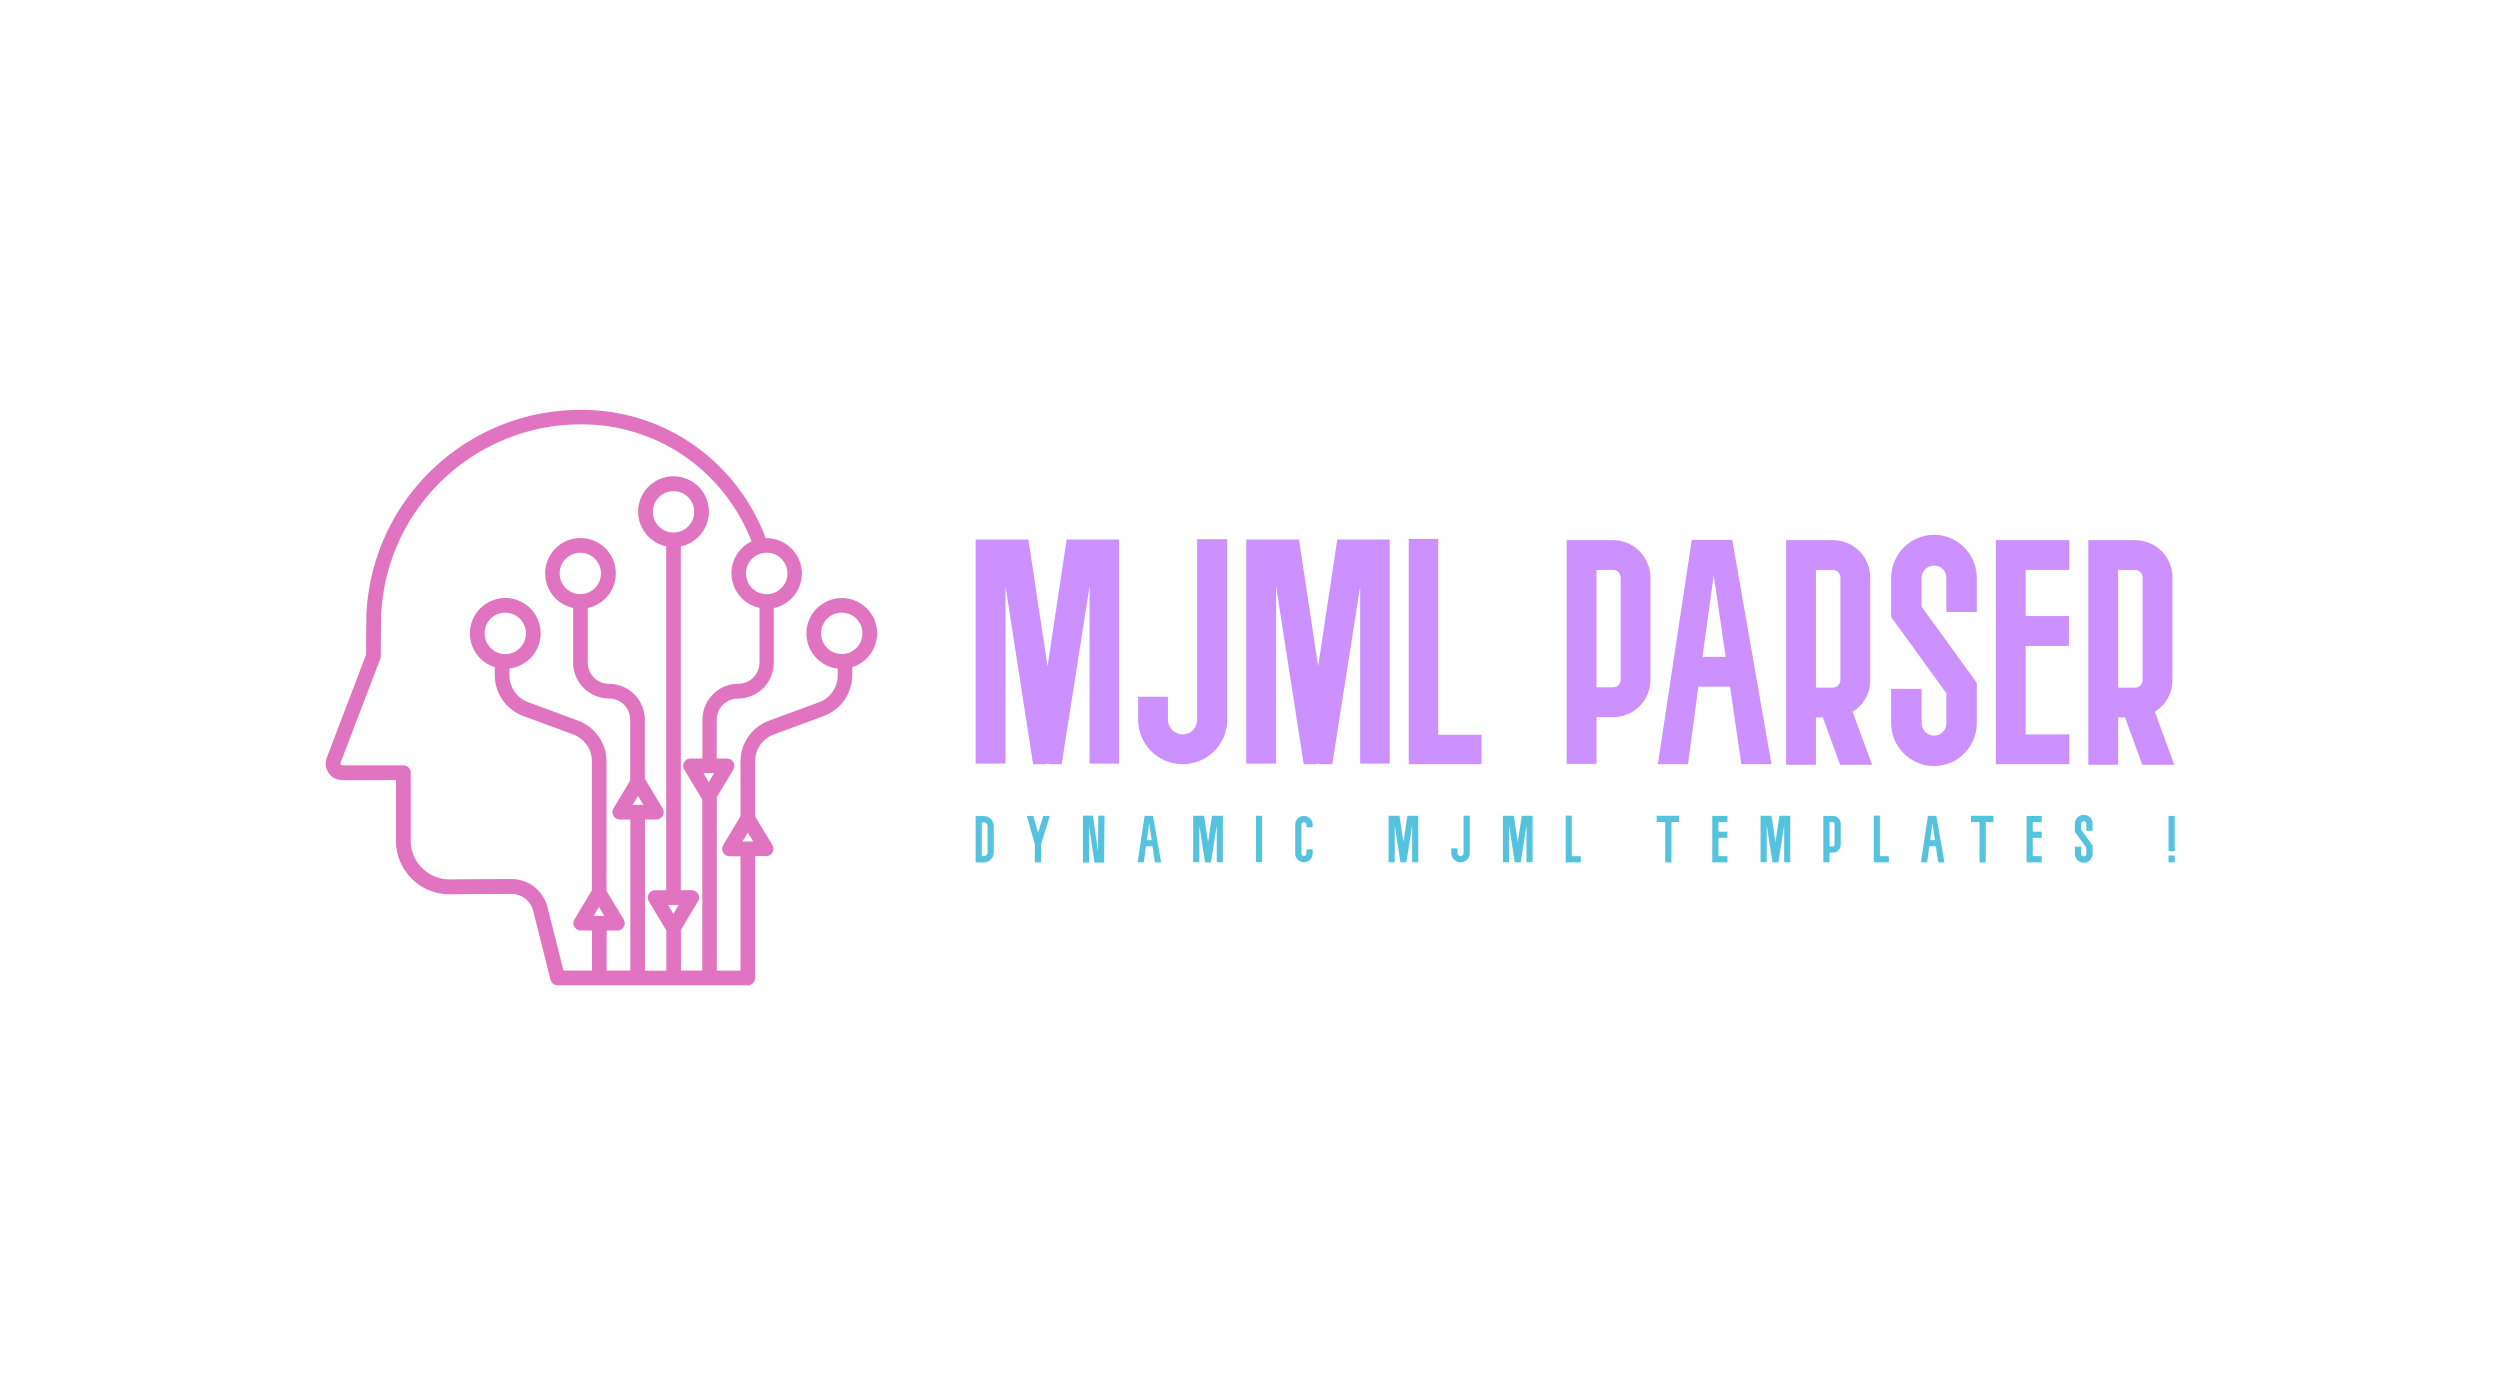 <?xml version="1.0" encoding="utf-8"?>
<svg viewBox="0 0 500 279" xmlns="http://www.w3.org/2000/svg">
	<g id="SvgjsG1191" featurekey="symbolFeature-0" transform="matrix(0.244, 0, 0, 0.244, 57.817, 77.039)"
		fill="#e074c1">
		<title xmlns="http://www.w3.org/2000/svg">Human Technology</title>
		<path xmlns="http://www.w3.org/2000/svg"
			d="M480.7,194.8c-4.8-15.3-21-23.8-36.3-19c-4.5,1.4-8.5,3.9-11.9,7.2v0c-11.3,11.3-11.3,29.6,0,41c4.6,4.6,10.7,7.6,17.2,8.3  v5.6c0,9.8-6.1,18.6-15.3,22L393.2,275c-13.9,5.2-23.1,18.4-23.2,33.3v45l-14.2,23.7c-1.7,2.8-0.8,6.5,2.1,8.2  c0.9,0.6,2,0.9,3.1,0.9h9v93.8h-19.4V337.6l13.5-22.5c1.7-2.8,0.8-6.5-2.1-8.2c-0.9-0.6-2-0.9-3.1-0.9h-8.4v-31.7  c0-9.6,7.8-17.4,17.4-17.4c16.2,0,29.4-13.2,29.4-29.4v-44.8c15.7-3.3,25.7-18.7,22.4-34.3c-2.9-13.6-15.1-23.3-29-23  C367.4,63.7,310.9,22.6,245.5,20.3c-1.5-0.1-3-0.1-4.5-0.1C146.9,19.1,68.6,92.3,63.4,186.4c-0.2,3-0.3,28.3-0.3,34.5l-32.2,84.4  c-2.7,7,0.8,14.8,7.8,17.5c1.5,0.6,3.2,0.9,4.8,0.9h44.1v49.8c0,24.2,19.6,43.8,43.8,43.8c0.4,0,0.9,0,1.3,0  c2-0.1,19.5-0.2,49.5-0.3h0.1c8.4,0,15.8,5.7,17.8,13.9l14.2,56.5c0.7,2.7,3.1,4.5,5.8,4.5H376c3.3,0,6-2.7,6-6V386h9  c3.3,0,6-2.7,6-6c0-1.1-0.3-2.2-0.9-3.1L382,353.4v-45.1c0-9.8,6.1-18.6,15.3-22l41.1-15.2c13.9-5.2,23.1-18.4,23.2-33.3v-6.7  C476.9,226.3,485.4,210.1,480.7,194.8z M391.5,137.3c4.5,0,8.8,1.8,12,5c3.2,3.2,5,7.5,5,12h0c0,9.4-7.6,17-17,17  c-9.4,0-17-7.6-17-17C374.5,144.9,382.1,137.3,391.5,137.3z M249.6,435l4.4-7.3l4.4,7.3H249.6z M281.6,344l4.4-7.3l4.4,7.3H281.6z   M315,433.3l-4.4-7.3l8.8,0L315,433.3z M303.1,115.8c-6.6-6.6-6.6-17.4,0-24c6.6-6.6,17.4-6.6,24,0c6.6,6.6,6.6,17.4,0,24  c0,0,0,0,0,0C320.5,122.4,309.7,122.4,303.1,115.8z M338.6,306H329c-3.3,0-6,2.7-6,6c0,1.1,0.3,2.2,0.9,3.1l14.8,24.6v140.1h-17.5  v-33.4l14-23.4c1.7-2.8,0.8-6.5-2.1-8.2c-0.9-0.6-2-0.9-3.1-0.9h-8.9V132.1c15.7-3.3,25.7-18.7,22.4-34.4  C340.2,82,324.8,72,309.1,75.3c-15.7,3.3-25.7,18.7-22.4,34.4c2.4,11.2,11.2,20,22.4,22.4V414H300c-3.3,0-6,2.7-6,6  c0,1.1,0.3,2.2,0.9,3.1l14.3,23.8v33h-17.5V356h9.4c3.3,0,6-2.7,6-6c0-1.1-0.3-2.2-0.9-3.1l-14.6-24.3v-48.4  c0-16.2-13.2-29.4-29.4-29.4c-9.6,0-17.4-7.8-17.4-17.4v-44.8c5.5-1.1,10.5-3.9,14.5-7.8c11.3-11.3,11.4-29.7,0.1-41  c-11.3-11.3-29.7-11.4-41-0.1c-11.3,11.3-11.4,29.7-0.1,41c4,4,9,6.7,14.5,7.9v44.8c0,16.2,13.2,29.4,29.4,29.4  c9.6,0,17.4,7.8,17.4,17.4V324l-13.7,22.9c-1.7,2.8-0.8,6.5,2.1,8.2c0.9,0.6,2,0.9,3.1,0.9h8.6v123.8h-19.4V447h8.8c3.3,0,6-2.7,6-6  c0-1.1-0.3-2.2-0.9-3.1l-14-23.3V308.3c0-14.8-9.3-28.1-23.2-33.3l-41.1-15.2c-9.2-3.4-15.3-12.2-15.3-22v-5.6  c15.9-1.9,27.3-16.3,25.4-32.2c-1.9-15.9-16.3-27.3-32.2-25.4c-15.9,1.9-27.3,16.3-25.4,32.2c1.3,11.4,9.2,20.9,20.2,24.3v6.7  c0,14.8,9.3,28.1,23.2,33.3l41.1,15.2c9.2,3.4,15.3,12.2,15.3,22V414l-14.3,23.9c-1.7,2.8-0.8,6.5,2.1,8.2c0.9,0.6,2,0.9,3.1,0.9  h9.2v32.8h-23.4l-13.1-52c-3.4-13.5-15.5-23-29.5-23h-0.1c-30.9,0.1-47.7,0.2-49.8,0.3c-17.5,0.5-32.2-13.3-32.7-30.8  c0-0.3,0-0.6,0-0.9v-55.8c0-3.3-2.7-6-6-6H43.6c-0.9,0-1.6-0.7-1.5-1.6c0-0.2,0-0.4,0.1-0.5l32.6-85.4c0.3-0.7,0.4-1.4,0.4-2.1  c0-12.4,0.1-32.8,0.3-35c4.8-87.6,77.8-155.9,165.5-154.9c1.4,0,2.8,0,4.2,0.1c60,2.2,111.9,39.6,133.9,95.8  c-14.5,6.9-20.6,24.1-13.7,38.6c3.9,8.2,11.3,14.1,20.2,15.9v44.8c0,9.6-7.8,17.4-17.4,17.4c-16.2,0-29.4,13.2-29.4,29.4V306z   M226.7,166.3L226.7,166.3c-6.6-6.6-6.6-17.4,0-24s17.4-6.6,24,0c6.6,6.6,6.6,17.4,0,24c0,0,0,0,0,0  C244.1,172.9,233.4,172.9,226.7,166.3z M165.2,215.4c-6.6-6.6-6.6-17.4,0-24c6.6-6.6,17.4-6.6,24,0s6.6,17.4,0,24c0,0,0,0,0,0  C182.6,222.1,171.8,222.1,165.2,215.4z M344,325.3l-4.4-7.3l8.8,0L344,325.3z M371.6,374l4.4-7.3l4.4,7.3H371.6z M465,215.4  c-6.6,6.6-17.4,6.6-24,0c-6.6-6.6-6.6-17.4,0-24c6.6-6.6,17.4-6.6,24,0C471.6,198.1,471.6,208.8,465,215.4z" />
	</g>
	<g id="SvgjsG1192" featurekey="nameFeature-0" transform="matrix(1.569, 0, 0, 1.569, 195.133, 90.081)"
		fill="#cc90ff">
		<path
			d="M11.6 11.36 l6.68 0 l0 28.56 l-3.76 0 l0 -22.6 l-3.56 22.68 l-1.48 0 l-0.36 -0.08 l-0.32 0.08 l-1.48 0 l-3.52 -22.68 l0 22.6 l-3.8 0 l0 -28.56 l6.72 0 l2.44 16.16 z M26.387 40 c-3.12 0 -5.68 -2.52 -5.68 -5.68 l0 -2.92 l3.8 0 l0 2.92 c0 1.04 0.84 1.88 1.88 1.88 s1.84 -0.84 1.84 -1.88 l0 -23 l3.84 0 l0 23 c0 3.16 -2.56 5.68 -5.68 5.68 z M46.094 11.36 l6.68 0 l0 28.56 l-3.76 0 l0 -22.6 l-3.56 22.68 l-1.48 0 l-0.36 -0.08 l-0.32 0.08 l-1.48 0 l-3.52 -22.68 l0 22.6 l-3.8 0 l0 -28.56 l6.72 0 l2.44 16.16 z M58.961 36.24 l5.52 0 l0 3.76 l-9.28 0 l0 -28.72 l3.76 0 l0 24.96 z M79.135 34 l0 5.96 l-3.8 0 l0 -28.52 l5.92 0 c2.64 0 4.76 2.16 4.76 4.8 l0 13 c0 2.64 -2.12 4.76 -4.76 4.76 l-2.12 0 z M79.135 15.24 l0 14.96 l2.12 0 c0.56 0 0.96 -0.4 0.96 -0.96 l0 -13 c0 -0.56 -0.4 -1 -0.96 -1 l-2.12 0 z M97.602 40 l-1.44 -9.88 l-4.04 0 l-1.32 9.88 l-3.84 0 l4.32 -28.6 l5.16 0 l5 28.6 l-3.84 0 z M92.642 26.32 l2.96 0 l-1.52 -10.4 z M114.269 40.08 l-4.08 0 l-2.2 -6.04 l-0.88 0 l0 6.04 l-3.8 0 l0 -28.64 l5.96 0 c2.64 0 4.76 2.12 4.76 4.76 l0 13.08 c0 1.72 -0.88 3.2 -2.24 4.04 z M107.109 15.24 l0 15 l2.16 0 c0.52 0 0.96 -0.44 0.96 -0.96 l0 -13.08 c0 -0.52 -0.44 -0.96 -0.96 -0.96 l-2.16 0 z M122.176 40.24 c-3.04 0 -5.48 -2.48 -5.48 -5.48 l0 -4.36 l3.88 0 l0 4.36 c0 0.88 0.72 1.6 1.6 1.6 s1.56 -0.72 1.56 -1.6 l0 -3.8 l-7.04 -9.72 l0 -4.96 c0 -3.04 2.44 -5.52 5.48 -5.52 c3 0 5.44 2.48 5.44 5.52 l0 4.32 l-3.88 0 l0 -4.32 c0 -0.92 -0.68 -1.6 -1.56 -1.6 s-1.6 0.68 -1.6 1.6 l0 3.64 l7.04 9.72 l0 5.12 c0 3 -2.44 5.48 -5.44 5.48 z M139.363 24.92 l-5.52 0 l0 11.28 l5.56 0 l0 3.8 l-9.36 0 l0 -28.56 l9.36 0 l0 3.8 l-5.56 0 l0 5.88 l5.52 0 l0 3.8 z M152.79 40.08 l-4.08 0 l-2.2 -6.04 l-0.88 0 l0 6.04 l-3.8 0 l0 -28.64 l5.96 0 c2.64 0 4.76 2.12 4.76 4.76 l0 13.08 c0 1.72 -0.88 3.2 -2.24 4.04 z M145.63 15.24 l0 15 l2.16 0 c0.52 0 0.96 -0.44 0.96 -0.96 l0 -13.08 c0 -0.52 -0.44 -0.96 -0.96 -0.96 l-2.16 0 z" />
	</g>
	<g id="SvgjsG1193" featurekey="sloganFeature-0" transform="matrix(0.65, 0, 0, 0.65, 195.133, 159.468)"
		fill="#55c2de">
		<path
			d="M2.5 20.02 l-2.5 0 l0 -14.26 l2.5 0 c1.7 0 3.06 1.38 3.06 3.08 l0 8.1 c0 0.82 -0.32 1.6 -0.9 2.18 s-1.34 0.9 -2.16 0.9 z M1.9 7.68 l0 10.42 l0.6 0 c0.3 0 0.6 -0.12 0.82 -0.34 s0.34 -0.5 0.34 -0.82 l0 -8.1 c0 -0.64 -0.52 -1.16 -1.16 -1.16 l-0.6 0 z M22.821 5.72 l-2.68 8.68 l0 5.6 l-1.94 0 l0 -5.62 l-2.46 -8.66 l2 0 l1.46 5.14 l1.6 -5.14 l2.02 0 z M37.641 16.72 l0.08 -11.08 l1.92 0 l-0.12 14.44 l-2.98 0 l-1.62 -11.18 l0 11.18 l-1.92 0 l0 -14.44 l3.1 0 z M55.142 20 l-0.72 -4.94 l-2.02 0 l-0.66 4.94 l-1.92 0 l2.16 -14.3 l2.58 0 l2.5 14.3 l-1.92 0 z M52.662 13.16 l1.48 0 l-0.76 -5.2 z M72.722 5.68 l3.34 0 l0 14.28 l-1.88 0 l0 -11.3 l-1.78 11.34 l-0.74 0 l-0.18 -0.04 l-0.16 0.04 l-0.74 0 l-1.76 -11.34 l0 11.3 l-1.9 0 l0 -14.28 l3.36 0 l1.22 8.08 z M88.143 5.68 l0 14.24 l-1.9 0 l0 -14.24 l1.9 0 z M101.003 19.96 c-1.48 0 -2.68 -1.2 -2.68 -2.68 l0 -8.88 c0 -1.48 1.2 -2.68 2.68 -2.68 s2.68 1.2 2.68 2.68 l0 0.8 l-1.9 0 l0 -0.8 c0 -0.42 -0.36 -0.78 -0.78 -0.78 s-0.78 0.36 -0.78 0.78 l0 8.88 c0 0.42 0.36 0.78 0.78 0.78 s0.78 -0.36 0.78 -0.78 l0 -1.28 l1.9 0 l0 1.28 c0 1.48 -1.2 2.68 -2.68 2.68 z M132.844 5.68 l3.34 0 l0 14.28 l-1.88 0 l0 -11.3 l-1.78 11.34 l-0.74 0 l-0.18 -0.04 l-0.16 0.04 l-0.74 0 l-1.76 -11.34 l0 11.3 l-1.9 0 l0 -14.28 l3.36 0 l1.22 8.08 z M149.205 20 c-1.56 0 -2.84 -1.26 -2.84 -2.84 l0 -1.46 l1.9 0 l0 1.46 c0 0.52 0.42 0.94 0.94 0.94 s0.92 -0.42 0.92 -0.94 l0 -11.5 l1.92 0 l0 11.5 c0 1.58 -1.28 2.84 -2.84 2.84 z M168.025 5.68 l3.34 0 l0 14.28 l-1.88 0 l0 -11.3 l-1.78 11.34 l-0.74 0 l-0.18 -0.04 l-0.16 0.04 l-0.74 0 l-1.76 -11.34 l0 11.3 l-1.9 0 l0 -14.28 l3.36 0 l1.22 8.08 z M183.426 18.12 l2.76 0 l0 1.88 l-4.64 0 l0 -14.36 l1.88 0 l0 12.48 z M216.467 5.68 l0 1.92 l-2.38 0 l0 12.42 l-1.92 0 l0 -12.42 l-2.62 0 l0 -1.92 l6.92 0 z M231.307 12.46 l-2.76 0 l0 5.64 l2.78 0 l0 1.9 l-4.68 0 l0 -14.28 l4.68 0 l0 1.9 l-2.78 0 l0 2.94 l2.76 0 l0 1.9 z M247.308 5.68 l3.34 0 l0 14.28 l-1.88 0 l0 -11.3 l-1.78 11.34 l-0.74 0 l-0.18 -0.04 l-0.16 0.04 l-0.74 0 l-1.76 -11.34 l0 11.3 l-1.9 0 l0 -14.28 l3.36 0 l1.22 8.08 z M262.728 17 l0 2.98 l-1.9 0 l0 -14.26 l2.96 0 c1.32 0 2.38 1.08 2.38 2.4 l0 6.5 c0 1.32 -1.06 2.38 -2.38 2.38 l-1.06 0 z M262.728 7.62 l0 7.48 l1.06 0 c0.28 0 0.48 -0.2 0.48 -0.48 l0 -6.5 c0 -0.28 -0.2 -0.5 -0.48 -0.5 l-1.06 0 z M278.229 18.12 l2.76 0 l0 1.88 l-4.64 0 l0 -14.36 l1.88 0 l0 12.48 z M296.169 20 l-0.72 -4.94 l-2.02 0 l-0.66 4.94 l-1.92 0 l2.16 -14.3 l2.58 0 l2.5 14.3 l-1.92 0 z M293.689 13.16 l1.48 0 l-0.76 -5.2 z M313.17 5.68 l0 1.92 l-2.38 0 l0 12.42 l-1.92 0 l0 -12.42 l-2.62 0 l0 -1.92 l6.92 0 z M328.01 12.46 l-2.76 0 l0 5.64 l2.78 0 l0 1.9 l-4.68 0 l0 -14.28 l4.68 0 l0 1.9 l-2.78 0 l0 2.94 l2.76 0 l0 1.9 z M340.951 20.12 c-1.52 0 -2.74 -1.24 -2.74 -2.74 l0 -2.18 l1.94 0 l0 2.18 c0 0.44 0.36 0.8 0.8 0.8 s0.78 -0.36 0.78 -0.8 l0 -1.9 l-3.52 -4.86 l0 -2.48 c0 -1.52 1.22 -2.76 2.74 -2.76 c1.5 0 2.72 1.24 2.72 2.76 l0 2.16 l-1.94 0 l0 -2.16 c0 -0.46 -0.34 -0.8 -0.78 -0.8 s-0.8 0.34 -0.8 0.8 l0 1.82 l3.52 4.86 l0 2.56 c0 1.5 -1.22 2.74 -2.72 2.74 z M367.032 5.72 l1.92 0 l0 10.86 l-1.92 0 l0 -10.86 z M367.032 20 l0 -2.1 l1.92 0 l0 2.1 l-1.92 0 z" />
	</g>
</svg>